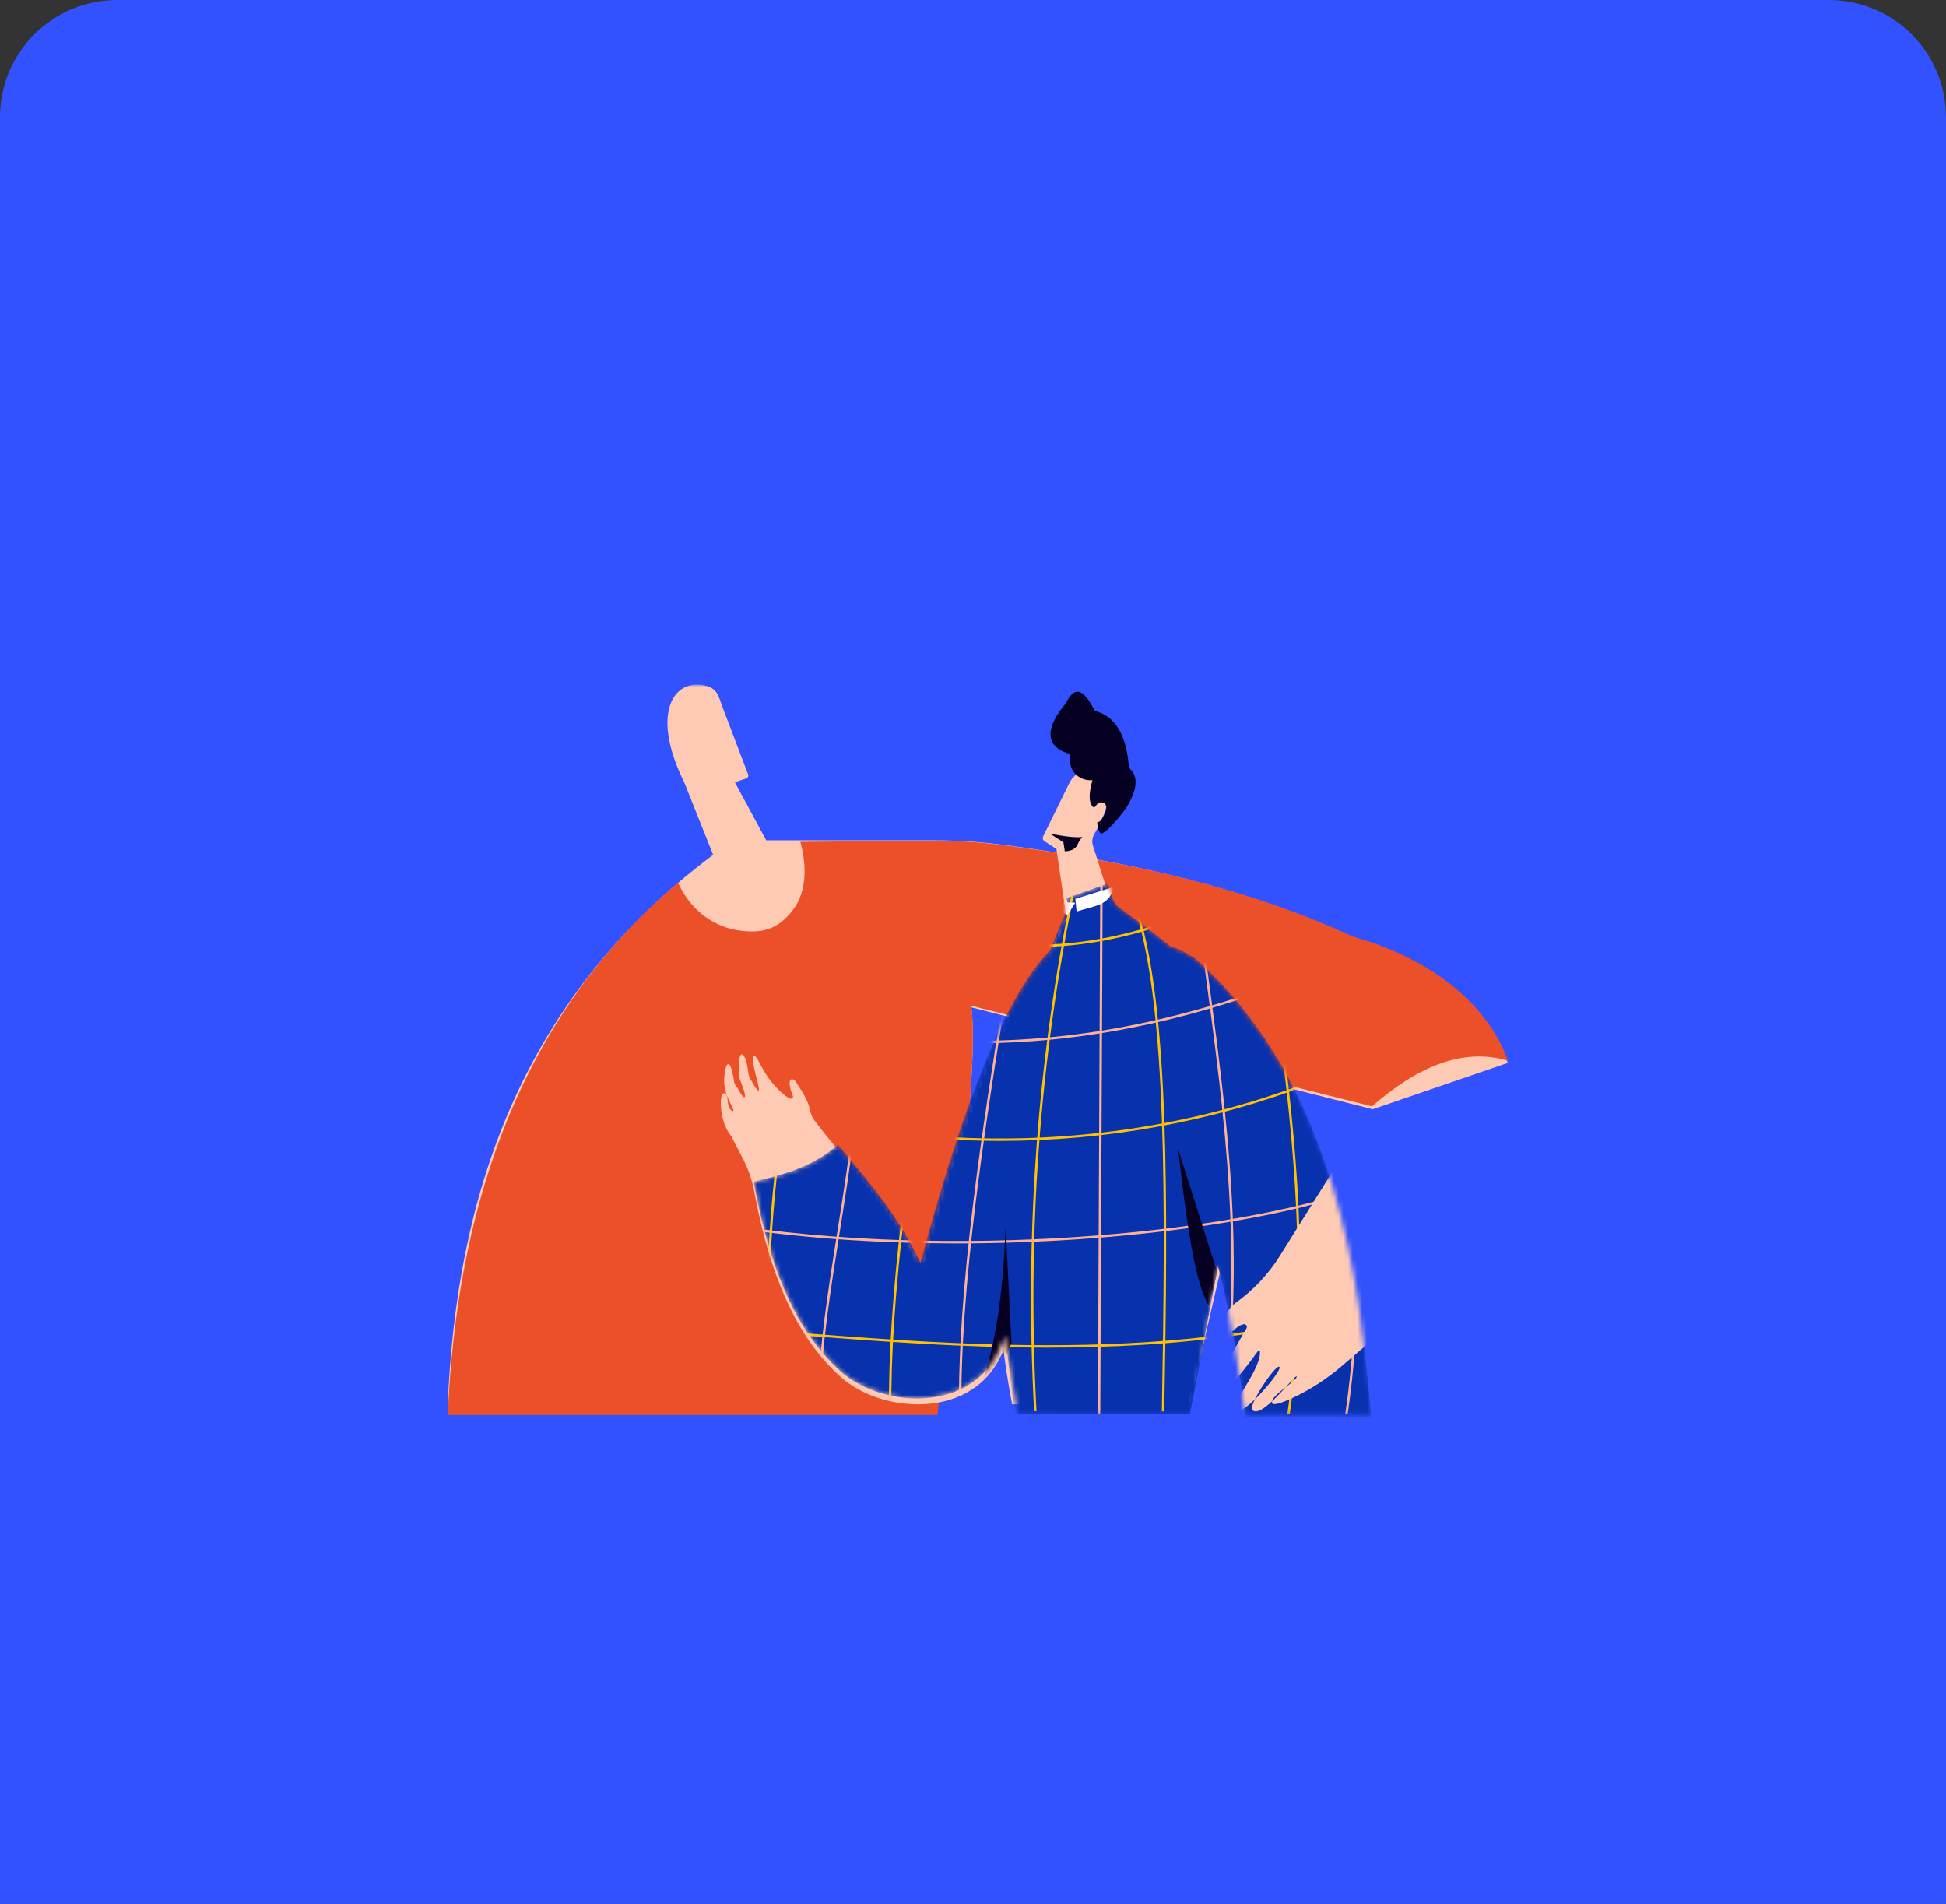<svg viewBox="0 0 415 406" fill="none" xmlns="http://www.w3.org/2000/svg">
  <rect x="0" y="0" width="415" height="406" fill="#333333" stroke="none"/>
  <path d="M0 25C0 11.193 11.193 0 25 0H390C403.807 0 415 11.193 415 25V406H0V25Z" fill="#3252FF"/>
  <mask id="mask0" maskUnits="userSpaceOnUse" x="90" y="146" width="236" height="186">
    <path d="M325.951 146H90.049V332H325.951V146Z" fill="#C4C4C4"/>
  </mask>
  <g mask="url(#mask0)">
    <path fillRule="evenodd" clipRule="evenodd" d="M320.609 224.682C316.679 217.341 308.735 208.326 288.414 199.852C267.224 189.928 242.535 183.927 214.085 180.183C209.059 179.522 203.992 179.202 198.919 179.202H163.401L156.713 166.812L159.152 165.995C159.501 165.878 159.682 165.49 159.543 165.146L154.151 150.991C153.163 148.362 153.04 146.813 150.308 146.194C143.548 144.662 138.712 152.278 145.91 166.812L152.083 182.299C110.258 213.63 97.304 256.173 95.493 299.488H199.928C203.385 267.237 208.9 227.144 207.13 214.823L292.53 236.505L292.437 236.66L321.566 226.659C321.267 225.992 320.954 225.332 320.609 224.682Z" fill="#FFCAB3"/>
    <path fillRule="evenodd" clipRule="evenodd" d="M321.566 226.185C321.267 225.526 316.339 207.593 288.414 199.683C267.224 189.872 242.535 183.94 214.085 180.239C209.059 179.585 203.992 179.268 198.919 179.268L170.686 179.523C172.059 184.627 172.08 190.089 169.142 193.984C166.03 198.115 162.624 199.166 157.485 198.407C153.117 197.762 147.71 195.006 144.587 188.252C108.683 218.553 97.19 261.606 95.493 301.756H199.928C203.385 269.873 208.9 226.664 207.13 214.483L292.53 235.919L292.437 236.071C302.171 227.492 311.884 223.344 321.566 226.185Z" fill="#EC5028"/>
    <path fillRule="evenodd" clipRule="evenodd" d="M228.038 167.003C226.478 170.175 223.431 176.388 222.454 178.373C222.276 178.733 222.396 179.164 222.738 179.385L225.296 181.059L227.397 195.476C220.521 209.707 217.217 225.334 214.791 241.303C211.292 263.18 212.516 282.014 215.841 299.487H253.66L262.59 260.869L262.065 215.557C253.897 205.447 244.143 199.309 238.596 195.188C238.007 194.752 237.351 193.836 237.13 193.147L233.086 180.362C232.813 179.514 232.928 178.592 233.385 177.826C238.081 169.957 236.941 164.26 232.629 164.148C230.669 164.097 228.889 165.271 228.038 167.003Z" fill="#FFCAB3"/>
    <path fillRule="evenodd" clipRule="evenodd" d="M233.044 172.04C231.971 170.865 232.375 168.529 232.976 166.384C229.835 166.582 227.694 164.144 228.151 160.776C222.387 159.197 223.216 154.8 227.275 150.021C229.55 145.369 231.54 147.949 233.495 151.604C237.9 152.727 240.269 156.848 240.751 163.745C243.016 165.653 242.384 168.639 240.233 172.19C240.233 172.19 236.781 177.059 234.972 177.735C234.847 177.782 234.702 177.749 234.624 177.638C233.945 176.663 234.013 175.325 234.013 175.325C234.961 175.38 235.858 173.076 235.915 172.579C236.014 171.722 235.666 171.09 234.821 171.102C234.36 171.108 234.049 171.311 233.583 171.993C233.453 172.174 233.194 172.202 233.044 172.04Z" fill="#060022"/>
    <path fillRule="evenodd" clipRule="evenodd" d="M224.029 177.756C224.029 177.776 228.725 178.81 230.834 178.485L230.325 179.102C230.135 179.422 229.944 179.745 229.8 180.087C229.147 181.639 227.074 181.535 227.074 181.535L226.786 179.625C226.786 179.625 224.009 177.931 224.029 177.756Z" fill="#060022"/>
    <path fillRule="evenodd" clipRule="evenodd" d="M196.489 270.547C190.238 257.268 181.938 249.779 173.808 239.101C173.295 238.43 172.916 237.657 172.76 236.83C172.314 234.439 170.784 232.353 169.466 230.35C169.466 230.35 168.169 229.448 168.429 231.468C168.652 233.175 169.419 233.854 168.994 234.22C168.667 234.499 168.019 234.102 167.292 233.511C165.248 231.856 163.604 229.764 162.39 227.438C161.731 226.169 161.212 225.171 160.865 225.191C159.739 225.407 162.25 232.371 161.814 232.543C161.384 232.715 160.32 230.577 160.32 230.577C159.905 230.032 159.646 229.389 159.568 228.708C159.433 227.441 159.096 225.361 158.359 224.891C157.275 224.202 157.622 229.792 157.622 229.792C157.622 229.792 159.22 233.575 158.831 233.962C158.442 234.349 157.254 231.921 157.254 231.921C156.901 231.598 156.657 231.177 156.554 230.713C156.554 230.713 156.082 226.872 155.288 226.911C154.878 226.932 154.634 228.117 154.489 229.359C154.292 231.071 154.582 232.803 155.319 234.361L156.357 236.544C156.574 237 156.346 237.051 155.936 236.756C154.764 235.916 155.589 233.317 154.422 233.145C153.254 232.973 153.384 239.25 155.895 242.216L158.52 247.273C159.179 248.54 159.718 249.865 160.133 251.23C160.419 252.18 160.616 252.899 160.694 253.265C164.491 274.298 170.991 286.142 179.136 293.516C185.995 299.727 198.217 301.486 206.279 296.919C210.201 294.696 212.862 291.531 214.906 285.637L225.541 202.707C213.345 213.538 203.426 244.934 196.489 270.547Z" fill="#FFCAB3"/>
    <mask id="mask1" maskUnits="userSpaceOnUse" x="160" y="188" width="133" height="114">
      <path fillRule="evenodd" clipRule="evenodd" d="M265.494 301.725C264.525 293.728 262.555 280.854 259.745 270.02L254.102 301.725H233.732L217.074 301.679C216.281 297.418 214.901 289.311 214.386 284.864C212.383 290.441 209.783 293.497 205.999 295.656C197.998 300.22 185.868 298.462 179.062 292.256C170.979 284.887 164.528 273.052 160.759 252.033C160.754 252.026 160.754 252.016 160.754 252.008C167.02 250.431 172.704 249.205 178.753 244.135C185.142 251.871 191.357 258.761 196.284 269.303C202.962 244.478 212.419 214.218 224.029 202.544C225.126 199.572 226.331 196.647 227.69 193.779L227.371 191.564L236.293 188.426L237.23 191.447C237.436 192.127 238.069 193.039 238.636 193.47C241.442 195.603 245.365 198.284 249.602 201.77C251.193 202.254 252.954 203.103 254.879 204.38C285.153 231.188 290.028 273.944 292.406 301.725H265.494Z" fill="white"/>
    </mask>
    <g mask="url(#mask1)">
      <path fillRule="evenodd" clipRule="evenodd" d="M292.463 302.4C290.105 274.641 285.4 231.406 254.879 204.38C252.954 203.103 251.193 202.254 249.602 201.77C245.365 198.284 241.442 195.603 238.636 193.47C238.069 193.039 237.436 192.127 237.23 191.447L236.293 188.426L227.371 191.564L227.69 193.779C226.331 196.647 225.126 199.572 224.029 202.544C212.419 214.218 202.962 244.478 196.284 269.303C191.357 258.761 185.142 251.871 178.753 244.135C172.704 249.205 167.02 250.431 160.754 252.008C160.754 252.016 160.754 252.026 160.759 252.033C164.528 273.052 170.979 284.887 179.062 292.256C185.868 298.462 197.998 300.22 205.999 295.656C209.783 293.497 212.383 290.441 214.386 284.864C214.901 289.311 215.565 293.654 216.363 297.915H253.432L259.745 270.02C262.623 281.116 264.62 294.352 265.562 302.297L292.463 302.4Z" fill="#FF5D3C"/>
      <path fillRule="evenodd" clipRule="evenodd" d="M292.463 302.4C290.105 274.641 285.4 231.406 254.879 204.38C252.954 203.103 251.193 202.254 249.602 201.77C245.365 198.284 241.442 195.603 238.636 193.47C238.069 193.039 237.436 192.127 237.23 191.447L236.293 188.426L227.371 191.564L227.69 193.779C226.331 196.647 225.126 199.572 224.029 202.544C212.419 214.218 202.962 244.478 196.284 269.303C191.357 258.761 185.142 251.871 178.753 244.135C172.704 249.205 167.02 250.431 160.754 252.008C160.754 252.016 160.754 252.026 160.759 252.033C164.528 273.052 170.979 284.887 179.062 292.256C185.868 298.462 197.998 300.22 205.999 295.656C209.783 293.497 212.383 290.441 214.386 284.864C214.901 289.311 215.766 297.212 216.559 301.472L253.783 301.524L259.745 270.02C262.623 281.116 264.62 294.352 265.562 302.297L292.463 302.4Z" fill="#0731AD"/>
      <path fillRule="evenodd" clipRule="evenodd" d="M248.284 301.013L247.769 301.003C248.598 255.35 248.763 215.853 242.374 194.886L242.868 194.736C249.278 215.775 249.113 255.314 248.284 301.013Z" fill="#FFC200"/>
      <path fillRule="evenodd" clipRule="evenodd" d="M234.64 301.525L234.125 301.522L234.64 188.881L235.155 188.883L234.64 301.525Z" fill="#FFB195"/>
      <path fillRule="evenodd" clipRule="evenodd" d="M260.893 301.56L260.383 301.487C265.192 268.096 261.289 239.012 256.769 205.336C256.259 201.543 255.744 197.705 255.234 193.812L255.744 193.746C256.254 197.637 256.769 201.475 257.278 205.267C261.804 238.982 265.712 268.098 260.893 301.56Z" fill="#FFB195"/>
      <path fillRule="evenodd" clipRule="evenodd" d="M275.051 301.56L274.541 301.487C278.341 275.099 276.714 250.598 273.105 221.927L273.62 221.862C277.229 250.575 278.856 275.116 275.051 301.56Z" fill="#FFC200"/>
      <path fillRule="evenodd" clipRule="evenodd" d="M220.534 300.97C218.485 263.171 221.208 225.564 228.725 189.602L229.23 189.708C221.723 225.626 219.005 263.187 221.048 300.942L220.534 300.97Z" fill="#FFC200"/>
      <path fillRule="evenodd" clipRule="evenodd" d="M204.521 301.269C204.182 274.887 209.294 241.322 214.561 209.204L215.071 209.287C209.809 241.382 204.696 274.922 205.036 301.262L204.521 301.269Z" fill="#FFB195"/>
      <path fillRule="evenodd" clipRule="evenodd" d="M189.591 301.269C189.437 289.448 190.374 275.264 192.459 257.905L192.969 257.966C190.889 275.302 189.951 289.464 190.106 301.262L189.591 301.269Z" fill="#FFC200"/>
      <path fillRule="evenodd" clipRule="evenodd" d="M163.725 276.497C163.611 267.922 164.291 257.634 165.805 245.043L166.314 245.105C164.806 257.673 164.126 267.939 164.239 276.49L163.725 276.497Z" fill="#FFC200"/>
      <path fillRule="evenodd" clipRule="evenodd" d="M174.66 296.63C174.547 288.12 176.642 274.886 178.661 262.088C179.716 255.425 180.71 249.132 181.353 243.754L181.863 243.816C181.219 249.203 180.226 255.501 179.17 262.169C177.152 274.945 175.062 288.157 175.175 296.622L174.66 296.63Z" fill="#FFB195"/>
      <path fillRule="evenodd" clipRule="evenodd" d="M220.709 201.984C218.814 201.984 216.93 201.913 215.056 201.77L215.097 201.256C226.933 202.164 239.279 200.175 251.796 195.343L251.981 195.825C241.37 199.92 230.877 201.984 220.709 201.984Z" fill="#FFC200"/>
      <path fillRule="evenodd" clipRule="evenodd" d="M208.3 222.475C204.259 222.475 200.248 222.322 196.263 222.016L196.304 221.501C221.594 223.444 247.975 219.196 274.706 208.874L274.891 209.355C252.3 218.078 229.955 222.475 208.3 222.475Z" fill="#FFB195"/>
      <path fillRule="evenodd" clipRule="evenodd" d="M204.027 265.163C188.69 265.163 173.028 264.224 158.149 262.083L158.221 261.573C207.909 268.719 266.325 262.462 291.954 252.566L292.139 253.047C274.13 260 239.98 265.163 204.027 265.163Z" fill="#FFB195"/>
      <path fillRule="evenodd" clipRule="evenodd" d="M213.248 243.305C208.445 243.305 203.636 243.122 198.837 242.753L198.879 242.239C226.413 244.355 254.236 240.348 279.34 230.656L279.525 231.138C258.725 239.167 236.066 243.305 213.248 243.305Z" fill="#FFC200"/>
      <path fillRule="evenodd" clipRule="evenodd" d="M223.489 287.389C204.913 287.389 187.037 286.017 170.778 284.768L170.82 284.254C210.788 287.323 260.533 291.142 306.37 273.445L306.555 273.926C279.278 284.458 250.632 287.389 223.489 287.389Z" fill="#FFC200"/>
      <path fillRule="evenodd" clipRule="evenodd" d="M287.408 301.56L286.898 301.487C288.659 289.262 289.343 276.8 288.999 263.387L289.513 263.375C289.858 276.816 289.174 289.307 287.408 301.56Z" fill="#FFB195"/>
      <path fillRule="evenodd" clipRule="evenodd" d="M214.456 261.683C213.965 273.994 212.761 285.929 208.907 296.463C212.997 293.561 213.951 290.67 215.712 286.371L214.456 261.683Z" fill="#060022"/>
      <path fillRule="evenodd" clipRule="evenodd" d="M251.249 245.049C253.022 260.777 254.857 273.73 257.747 278.317C259.254 272.751 258.267 277.004 259.566 271.255L251.249 245.049Z" fill="#060022"/>
      <path fillRule="evenodd" clipRule="evenodd" d="M292.149 237.069L272.891 267.894C270.446 271.809 267.212 275.187 263.428 277.908C260.835 279.772 260.163 283.867 260.725 285.048C261.234 286.133 263.229 282.764 265.207 282.397C265.701 282.306 266.073 282.822 265.827 283.247C262.326 289.282 258.73 295.681 259.738 297.152C260.672 298.514 266.939 289.969 268.325 288.045C268.43 287.9 268.666 287.959 268.682 288.135C269.06 291.898 262.509 299.131 263.412 300.729C263.879 301.56 265.68 300.291 267.585 298.451C267.601 298.435 267.616 298.418 267.622 298.398C269.076 295.405 272.482 290.791 272.86 291.532C273.164 292.125 270.304 295.812 267.632 298.403C267.616 298.419 267.606 298.438 267.595 298.458C267.06 299.571 266.803 300.452 267.086 300.729C267.91 301.532 269.548 300.441 271.228 298.883C271.254 298.859 271.27 298.828 271.28 298.793C271.48 297.955 272.886 296.834 274.198 295.817C274.204 295.811 274.214 295.802 274.219 295.794C275.558 294.322 276.534 293.204 276.534 293.576C276.534 294.023 275.427 294.864 274.225 295.796C274.214 295.803 274.204 295.811 274.198 295.819C273.322 296.785 272.288 297.897 271.27 298.845C271.249 298.969 271.249 299.087 271.285 299.196C271.501 299.819 273.359 299.176 275.49 298.195C279.321 296.43 282.864 294.122 286.05 291.404C300.841 278.787 314.404 267.088 321.353 253.094C325.41 244.921 325.694 235.5 321.978 227.276C321.936 227.183 321.831 227.137 321.731 227.17C314.015 224.881 305.108 225.74 292.254 236.987C292.207 237.002 292.17 237.031 292.149 237.069Z" fill="#FFCAB3"/>
      <path fillRule="evenodd" clipRule="evenodd" d="M229.322 191.68L229.595 194.39C233.849 193.02 236.501 193.157 237.639 189.097L229.322 191.68Z" fill="white"/>
      <path fillRule="evenodd" clipRule="evenodd" d="M229.322 192.494L227.63 195.146C226.568 194.262 226.311 194.66 226.298 193.917C226.291 193.454 226.446 192.995 226.69 192.561L227.373 191.366L227.63 192.438L229.322 192.494Z" fill="white"/>
      <path fillRule="evenodd" clipRule="evenodd" d="M168.24 242.78C168.177 242.78 168.11 242.739 168.075 242.665C166.641 239.792 167.53 237.76 168.473 236.08C168.537 235.971 168.659 235.943 168.75 236.016C168.837 236.09 168.861 236.238 168.801 236.346C167.885 237.976 167.099 239.787 168.41 242.421C168.47 242.534 168.438 242.679 168.343 242.747C168.312 242.77 168.276 242.78 168.24 242.78Z" fill="#060022"/>
    </g>
  </g>
</svg>
